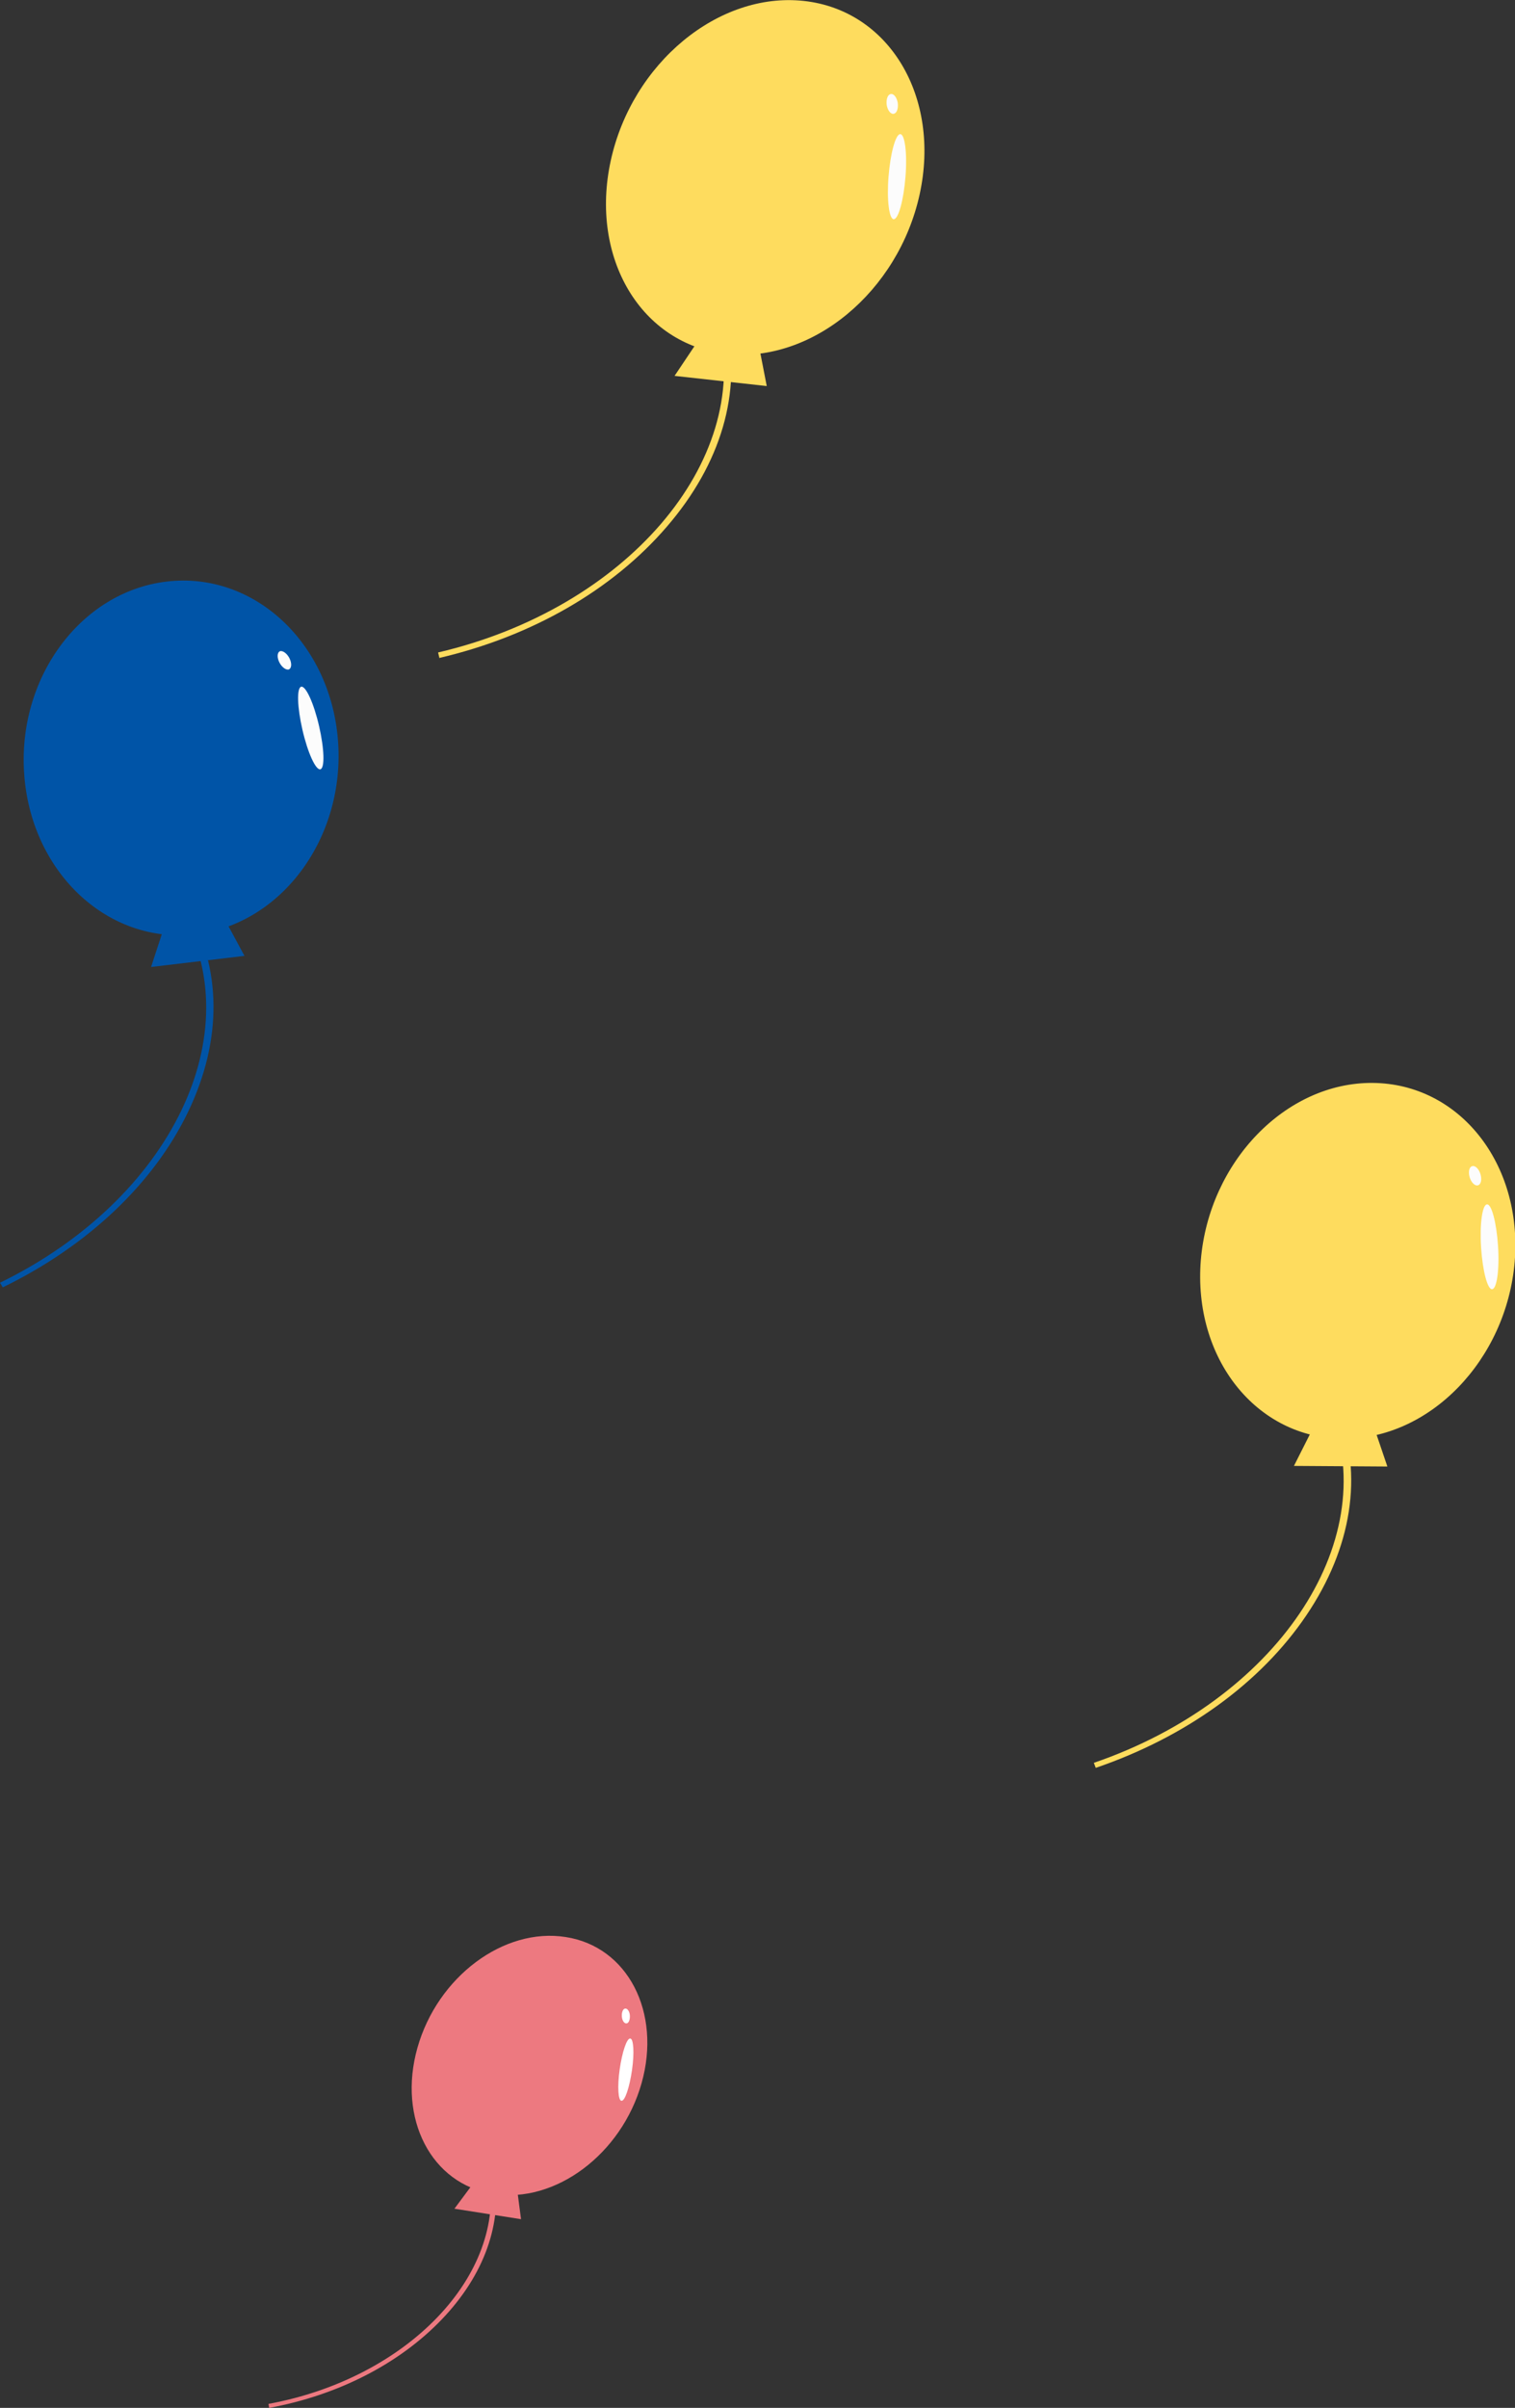 <?xml version="1.0" encoding="UTF-8"?>
<svg id="_レイヤー_2" data-name="レイヤー 2" xmlns="http://www.w3.org/2000/svg" viewBox="0 0 49.14 78.09">
  <rect x="0" y="0" width="49.14" height="78.09" fill="#333333" stroke="none"/>
  <defs>
    <style>
      .cls-1 {
        fill: #ed7980;
      }

      .cls-2 {
        fill: #fcfcfc;
      }

      .cls-3 {
        fill: #fff;
      }

      .cls-4 {
        fill: #fedc5e;
      }

      .cls-5 {
        fill: #0054a7;
      }
    </style>
  </defs>
  <g id="_風船" data-name="風船">
    <g>
      <path class="cls-1" d="M13.54,66.41c-.65,2.3.45,4.43,2.46,4.74,2.01.32,4.16-1.29,4.81-3.59.65-2.3-.45-4.43-2.46-4.74-2.01-.32-4.16,1.29-4.81,3.59Z"/>
      <polygon class="cls-1" points="15.29 70.89 16.79 71.13 16.9 71.97 14.74 71.63 15.29 70.89"/>
      <path class="cls-3" d="M20.5,67.13c-.08.56-.23,1.01-.34,1-.11,0-.14-.46-.06-1.02.08-.56.23-1.01.34-1,.11,0,.14.46.06,1.02Z"/>
      <path class="cls-3" d="M20.17,65.4c.01.13.08.23.15.22.07,0,.12-.12.11-.26-.01-.13-.08-.23-.15-.22-.07,0-.12.12-.11.25Z"/>
      <path class="cls-1" d="M8.73,78.09c2.23-.41,4.22-1.43,5.6-2.87,1.38-1.44,1.98-3.13,1.7-4.76l-.17.03c.57,3.29-2.64,6.64-7.15,7.47l.02.13Z"/>
    </g>
    <g>
      <path class="cls-5" d="M.79,25.18c.26,3.16,2.74,5.45,5.55,5.12,2.81-.33,4.88-3.16,4.62-6.32-.26-3.16-2.74-5.45-5.55-5.12-2.81.33-4.88,3.16-4.62,6.31Z"/>
      <polygon class="cls-5" points="5.27 30.23 7.38 29.98 7.93 31 4.9 31.36 5.27 30.23"/>
      <path class="cls-2" d="M10.35,23.55c.17.74.19,1.36.04,1.4-.15.03-.41-.54-.58-1.28-.17-.74-.19-1.36-.04-1.4.15-.03.41.54.58,1.28Z"/>
      <path class="cls-2" d="M9.06,21.48c.08.16.22.26.31.23.09-.04.1-.2.02-.36-.08-.16-.22-.26-.31-.23-.09.04-.1.2-.02.36Z"/>
      <path class="cls-5" d="M.09,41.75c2.75-1.34,4.89-3.36,6.01-5.69,1.12-2.33,1.1-4.69-.06-6.65l-.21.1c2.34,3.96-.27,9.38-5.83,12.09l.09.15Z"/>
    </g>
    <g>
      <path class="cls-4" d="M19.81,5.21c-.69,3.16.99,5.97,3.76,6.27,2.77.3,5.57-2.02,6.26-5.18.69-3.16-.99-5.97-3.76-6.27-2.77-.3-5.57,2.02-6.26,5.18Z"/>
      <polygon class="cls-4" points="22.57 11.16 24.65 11.39 24.87 12.52 21.88 12.19 22.57 11.16"/>
      <path class="cls-2" d="M29.37,5.73c-.06.76-.23,1.38-.38,1.38-.15,0-.23-.62-.17-1.38.06-.76.23-1.38.38-1.38.15,0,.23.62.17,1.38Z"/>
      <path class="cls-2" d="M28.76,3.4c.03.18.13.31.23.29.1-.02.15-.17.13-.35-.03-.18-.13-.31-.23-.29-.1.02-.15.17-.13.35Z"/>
      <path class="cls-4" d="M14.24,21.34c3.01-.7,5.63-2.21,7.39-4.26,1.76-2.04,2.44-4.37,1.92-6.56l-.23.05c1.05,4.42-3.03,9.17-9.11,10.59l.04.17Z"/>
    </g>
    <g>
      <path class="cls-4" d="M38.95,40.86c-.26,3.19,1.8,5.78,4.61,5.8,2.81.02,5.3-2.55,5.57-5.74.26-3.19-1.8-5.78-4.61-5.8-2.81-.02-5.3,2.55-5.57,5.74Z"/>
      <polygon class="cls-4" points="42.52 46.45 44.63 46.47 45 47.56 41.97 47.54 42.52 46.45"/>
      <path class="cls-2" d="M48.59,40.41c.05.76-.04,1.39-.19,1.4-.15.02-.31-.59-.36-1.35-.05-.76.04-1.39.19-1.4.15-.02.31.59.36,1.35Z"/>
      <path class="cls-2" d="M47.67,38.18c.05.17.17.29.27.26.1-.03.13-.19.08-.36-.05-.17-.17-.29-.27-.26-.1.03-.13.19-.08.36Z"/>
      <path class="cls-4" d="M35.55,57.33c2.92-1,5.34-2.75,6.82-4.94,1.48-2.19,1.85-4.55,1.03-6.66l-.23.08c1.65,4.25-1.8,9.34-7.69,11.36l.06.16Z"/>
    </g>
  </g>
</svg>